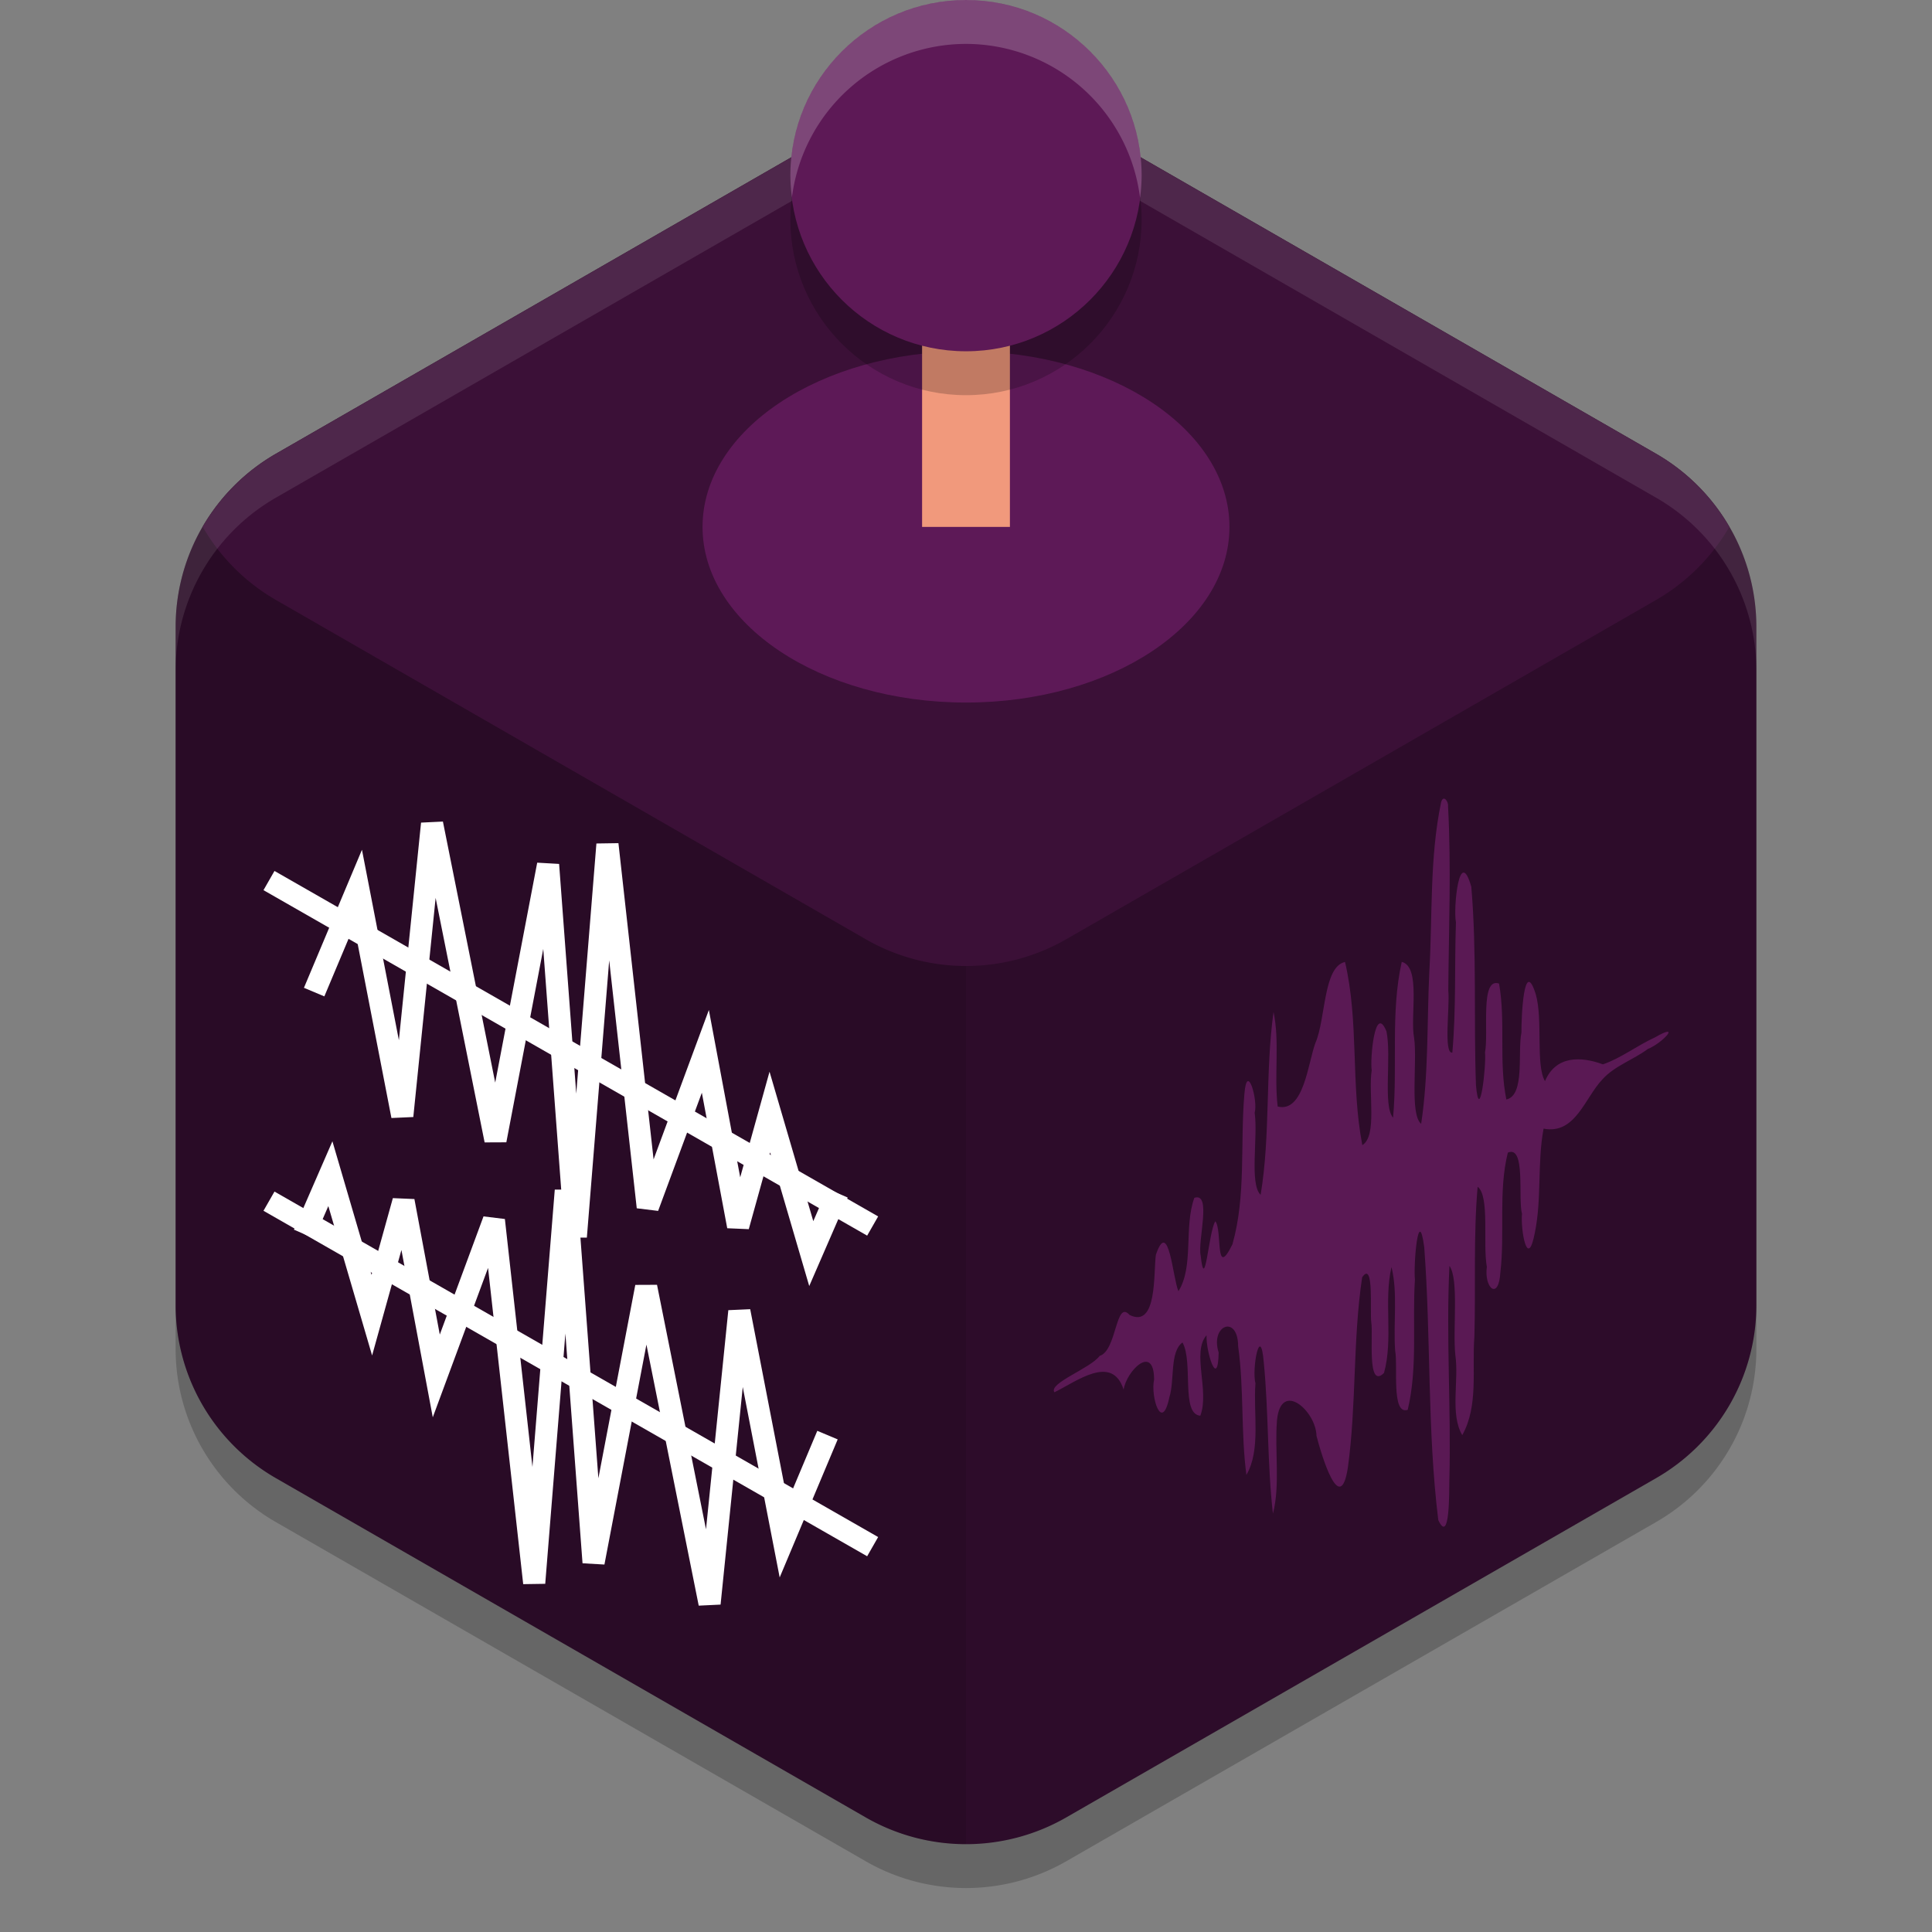 <svg xmlns="http://www.w3.org/2000/svg" width="22" height="22" version="1">
 <rect width="100%" height="100%" fill="#808080" stroke="none"/>
 <path style="opacity:0.2" d="M 11.054,1.5 A 2.283,2.274 0 0 0 9.859,1.804 L 3.142,5.667 A 2.283,2.274 0 0 0 2,7.636 V 15.363 A 2.283,2.274 0 0 0 3.141,17.332 L 9.859,21.195 A 2.283,2.274 0 0 0 12.141,21.195 L 18.858,17.332 A 2.283,2.274 0 0 0 20,15.363 V 7.636 A 2.283,2.274 0 0 0 18.858,5.667 L 12.141,1.804 A 2.283,2.274 0 0 0 11.054,1.5 Z"/>
 <path style="fill:#2d0c2a" d="M 11.054,1 V 1.001 A 2.283,2.274 0 0 0 9.858,1.304 L 3.142,5.167 A 2.283,2.274 0 0 0 2,7.137 V 14.863 A 2.283,2.274 0 0 0 3.142,16.832 L 9.858,20.695 A 2.283,2.274 0 0 0 12.142,20.695 L 18.858,16.832 A 2.283,2.274 0 0 0 20,14.863 V 7.137 A 2.283,2.274 0 0 0 18.858,5.167 L 12.142,1.304 A 2.283,2.274 0 0 0 11.054,1 Z"/>
 <path style="opacity:0.1" d="M 11,1.002 A 2.283,2.274 0 0 0 9.858,1.304 L 3.142,5.167 A 2.283,2.274 0 0 0 2,7.137 V 14.863 A 2.283,2.274 0 0 0 3.142,16.832 L 9.858,20.695 A 2.283,2.274 0 0 0 11,20.998 Z"/>
 <path style="fill:#3b1037" d="M 11.054,1 V 1.001 A 2.283,2.274 0 0 0 9.858,1.304 L 3.142,5.167 A 2.283,2.274 0 0 0 2.308,5.999 2.283,2.274 0 0 0 3.142,6.832 L 9.858,10.695 A 2.283,2.274 0 0 0 12.142,10.695 L 18.858,6.832 A 2.283,2.274 0 0 0 19.692,6 2.283,2.274 0 0 0 18.858,5.167 L 12.142,1.304 A 2.283,2.274 0 0 0 11.054,1 Z"/>
 <path style="opacity:0.1;fill:#ffffff" d="M 11.054,1 V 1.001 A 2.283,2.274 0 0 0 9.858,1.304 L 3.142,5.167 A 2.283,2.274 0 0 0 2,7.137 V 7.637 A 2.283,2.274 0 0 1 3.142,5.667 L 9.858,1.804 A 2.283,2.274 0 0 1 11.054,1.501 V 1.5 A 2.283,2.274 0 0 1 12.142,1.804 L 18.858,5.667 A 2.283,2.274 0 0 1 20,7.637 V 7.137 A 2.283,2.274 0 0 0 18.858,5.167 L 12.142,1.304 A 2.283,2.274 0 0 0 11.054,1 Z"/>
 <ellipse style="fill:#5d1957" cx="11" cy="6" rx="3" ry="2"/>
 <rect style="fill:#f1997c" width="1" height="4" x="10.5" y="2"/>
 <circle style="opacity:0.2" cx="11" cy="2.5" r="2"/>
 <circle style="fill:#5d1956" cx="11" cy="2" r="2"/>
 <path style="fill:#5a1954" d="M 16.41,9.136 C 16.278,9.767 16.313,10.422 16.276,11.063 16.248,11.641 16.269,12.225 16.183,12.797 16.05,12.688 16.141,12.096 16.103,11.821 16.054,11.575 16.184,11.01 15.962,10.953 15.832,11.534 15.917,12.138 15.863,12.727 15.746,12.594 15.847,12.031 15.788,11.745 15.655,11.415 15.599,12.07 15.62,12.188 15.578,12.441 15.686,12.935 15.513,13.04 15.38,12.353 15.476,11.637 15.316,10.954 15.067,11.009 15.097,11.603 14.98,11.873 14.895,12.096 14.848,12.676 14.549,12.6 14.507,12.245 14.574,11.862 14.502,11.524 14.406,12.211 14.469,12.919 14.355,13.606 14.225,13.482 14.327,12.945 14.287,12.671 14.328,12.534 14.2,12.08 14.17,12.458 14.121,13.027 14.191,13.614 14.034,14.169 13.831,14.581 13.921,14.003 13.839,13.907 13.761,14.028 13.722,14.751 13.672,14.296 13.636,14.13 13.802,13.572 13.6,13.64 13.479,13.974 13.597,14.421 13.419,14.703 13.355,14.56 13.309,13.856 13.162,14.289 13.134,14.493 13.18,15.132 12.862,14.973 12.702,14.795 12.719,15.379 12.522,15.44 12.415,15.583 11.935,15.752 12.007,15.854 12.259,15.731 12.664,15.415 12.795,15.824 12.825,15.615 13.14,15.293 13.142,15.709 13.099,15.901 13.23,16.324 13.316,15.91 13.377,15.719 13.319,15.391 13.465,15.287 13.591,15.509 13.444,16.102 13.668,16.121 13.776,15.84 13.568,15.4 13.739,15.205 13.732,15.396 13.869,15.829 13.877,15.401 13.777,15.09 14.097,14.963 14.099,15.331 14.167,15.816 14.129,16.314 14.193,16.795 14.359,16.511 14.27,16.092 14.296,15.753 14.252,15.583 14.353,15.058 14.391,15.515 14.447,16.087 14.43,16.665 14.495,17.236 14.579,16.915 14.514,16.524 14.541,16.176 14.584,15.709 14.986,16.068 14.991,16.35 15.045,16.56 15.261,17.29 15.349,16.708 15.447,15.991 15.404,15.26 15.511,14.545 15.649,14.343 15.598,14.946 15.615,15.059 15.639,15.192 15.562,15.83 15.76,15.634 15.867,15.243 15.755,14.819 15.845,14.428 15.919,14.721 15.864,15.068 15.887,15.383 15.921,15.551 15.84,16.116 16.03,16.054 16.145,15.57 16.081,15.063 16.112,14.57 16.094,14.4 16.152,13.704 16.218,14.202 16.296,15.237 16.251,16.279 16.378,17.31 16.513,17.598 16.501,16.967 16.504,16.859 16.526,16.045 16.465,15.228 16.505,14.415 16.615,14.568 16.541,15.133 16.572,15.43 16.615,15.721 16.509,16.103 16.651,16.342 16.838,16.007 16.76,15.592 16.789,15.221 16.805,14.652 16.777,14.08 16.826,13.514 16.966,13.617 16.883,14.166 16.931,14.426 16.897,14.664 17.065,14.818 17.085,14.489 17.138,14.037 17.06,13.569 17.17,13.125 17.376,13.037 17.284,13.643 17.331,13.822 17.314,14.001 17.394,14.47 17.477,14.04 17.558,13.649 17.504,13.24 17.577,12.852 17.939,12.922 18.046,12.502 18.247,12.291 18.385,12.137 18.599,12.068 18.764,11.945 18.926,11.882 19.158,11.633 18.845,11.813 18.646,11.904 18.455,12.051 18.253,12.12 18.003,12.028 17.717,12.018 17.593,12.311 17.485,12.128 17.571,11.617 17.489,11.325 17.351,10.879 17.323,11.597 17.325,11.757 17.279,11.979 17.368,12.473 17.153,12.52 17.065,12.087 17.147,11.635 17.07,11.2 16.851,11.123 16.954,11.767 16.91,11.984 16.926,12.128 16.848,12.821 16.807,12.357 16.78,11.605 16.818,10.849 16.754,10.098 16.617,9.618 16.547,10.343 16.579,10.503 16.562,10.997 16.582,11.493 16.538,11.986 16.435,12.004 16.511,11.465 16.492,11.279 16.497,10.579 16.527,9.878 16.489,9.179 16.496,9.131 16.436,9.041 16.41,9.136 Z"/>
 <path style="opacity:0.2;fill:#ffffff" d="M 11,-5.0430926e-7 A 2,2 0 0 0 9,2 2,2 0 0 0 9.018,2.247 2,2 0 0 1 11,0.5 2,2 0 0 1 12.982,2.253 2,2 0 0 0 13,2 2,2 0 0 0 11,-5.0430926e-7 Z"/>
 <path style="fill:none;stroke:#ffffff;stroke-width:0.252;stroke-linecap:square" d="M 3.626,11.181 C 3.626,11.181 4.077,10.108 4.077,10.108 4.077,10.108 4.581,12.707 4.581,12.707 4.581,12.707 4.92,9.38 4.92,9.38 4.92,9.38 5.642,12.984 5.642,12.984 5.642,12.984 6.241,9.847 6.241,9.847 6.241,9.847 6.557,14.083 6.557,14.083 6.557,14.083 6.917,9.615 6.917,9.615 6.917,9.615 7.376,13.745 7.376,13.745 7.376,13.745 8.032,11.972 8.032,11.972 8.032,11.972 8.405,13.963 8.405,13.963 8.405,13.963 8.766,12.663 8.766,12.663 8.766,12.663 9.238,14.275 9.238,14.275 9.238,14.275 9.487,13.702 9.487,13.702"/>
 <path style="fill:none;stroke:#ffffff;stroke-width:0.252" d="M 3.063,10.027 C 3.063,10.027 9.937,13.961 9.937,13.961"/>
 <path style="fill:none;stroke:#ffffff;stroke-width:0.252;stroke-linecap:square" d="M 9.374,16.458 C 9.374,16.458 8.923,17.531 8.923,17.531 8.923,17.531 8.419,14.932 8.419,14.932 8.419,14.932 8.08,18.259 8.08,18.259 8.08,18.259 7.358,14.655 7.358,14.655 7.358,14.655 6.759,17.792 6.759,17.792 6.759,17.792 6.443,13.556 6.443,13.556 6.443,13.556 6.083,18.025 6.083,18.025 6.083,18.025 5.624,13.895 5.624,13.895 5.624,13.895 4.968,15.668 4.968,15.668 4.968,15.668 4.595,13.677 4.595,13.677 4.595,13.677 4.234,14.976 4.234,14.976 4.234,14.976 3.762,13.365 3.762,13.365 3.762,13.365 3.513,13.937 3.513,13.937"/>
 <path style="fill:none;stroke:#ffffff;stroke-width:0.252" d="M 9.937,17.612 C 9.937,17.612 3.063,13.678 3.063,13.678"/>
</svg>
